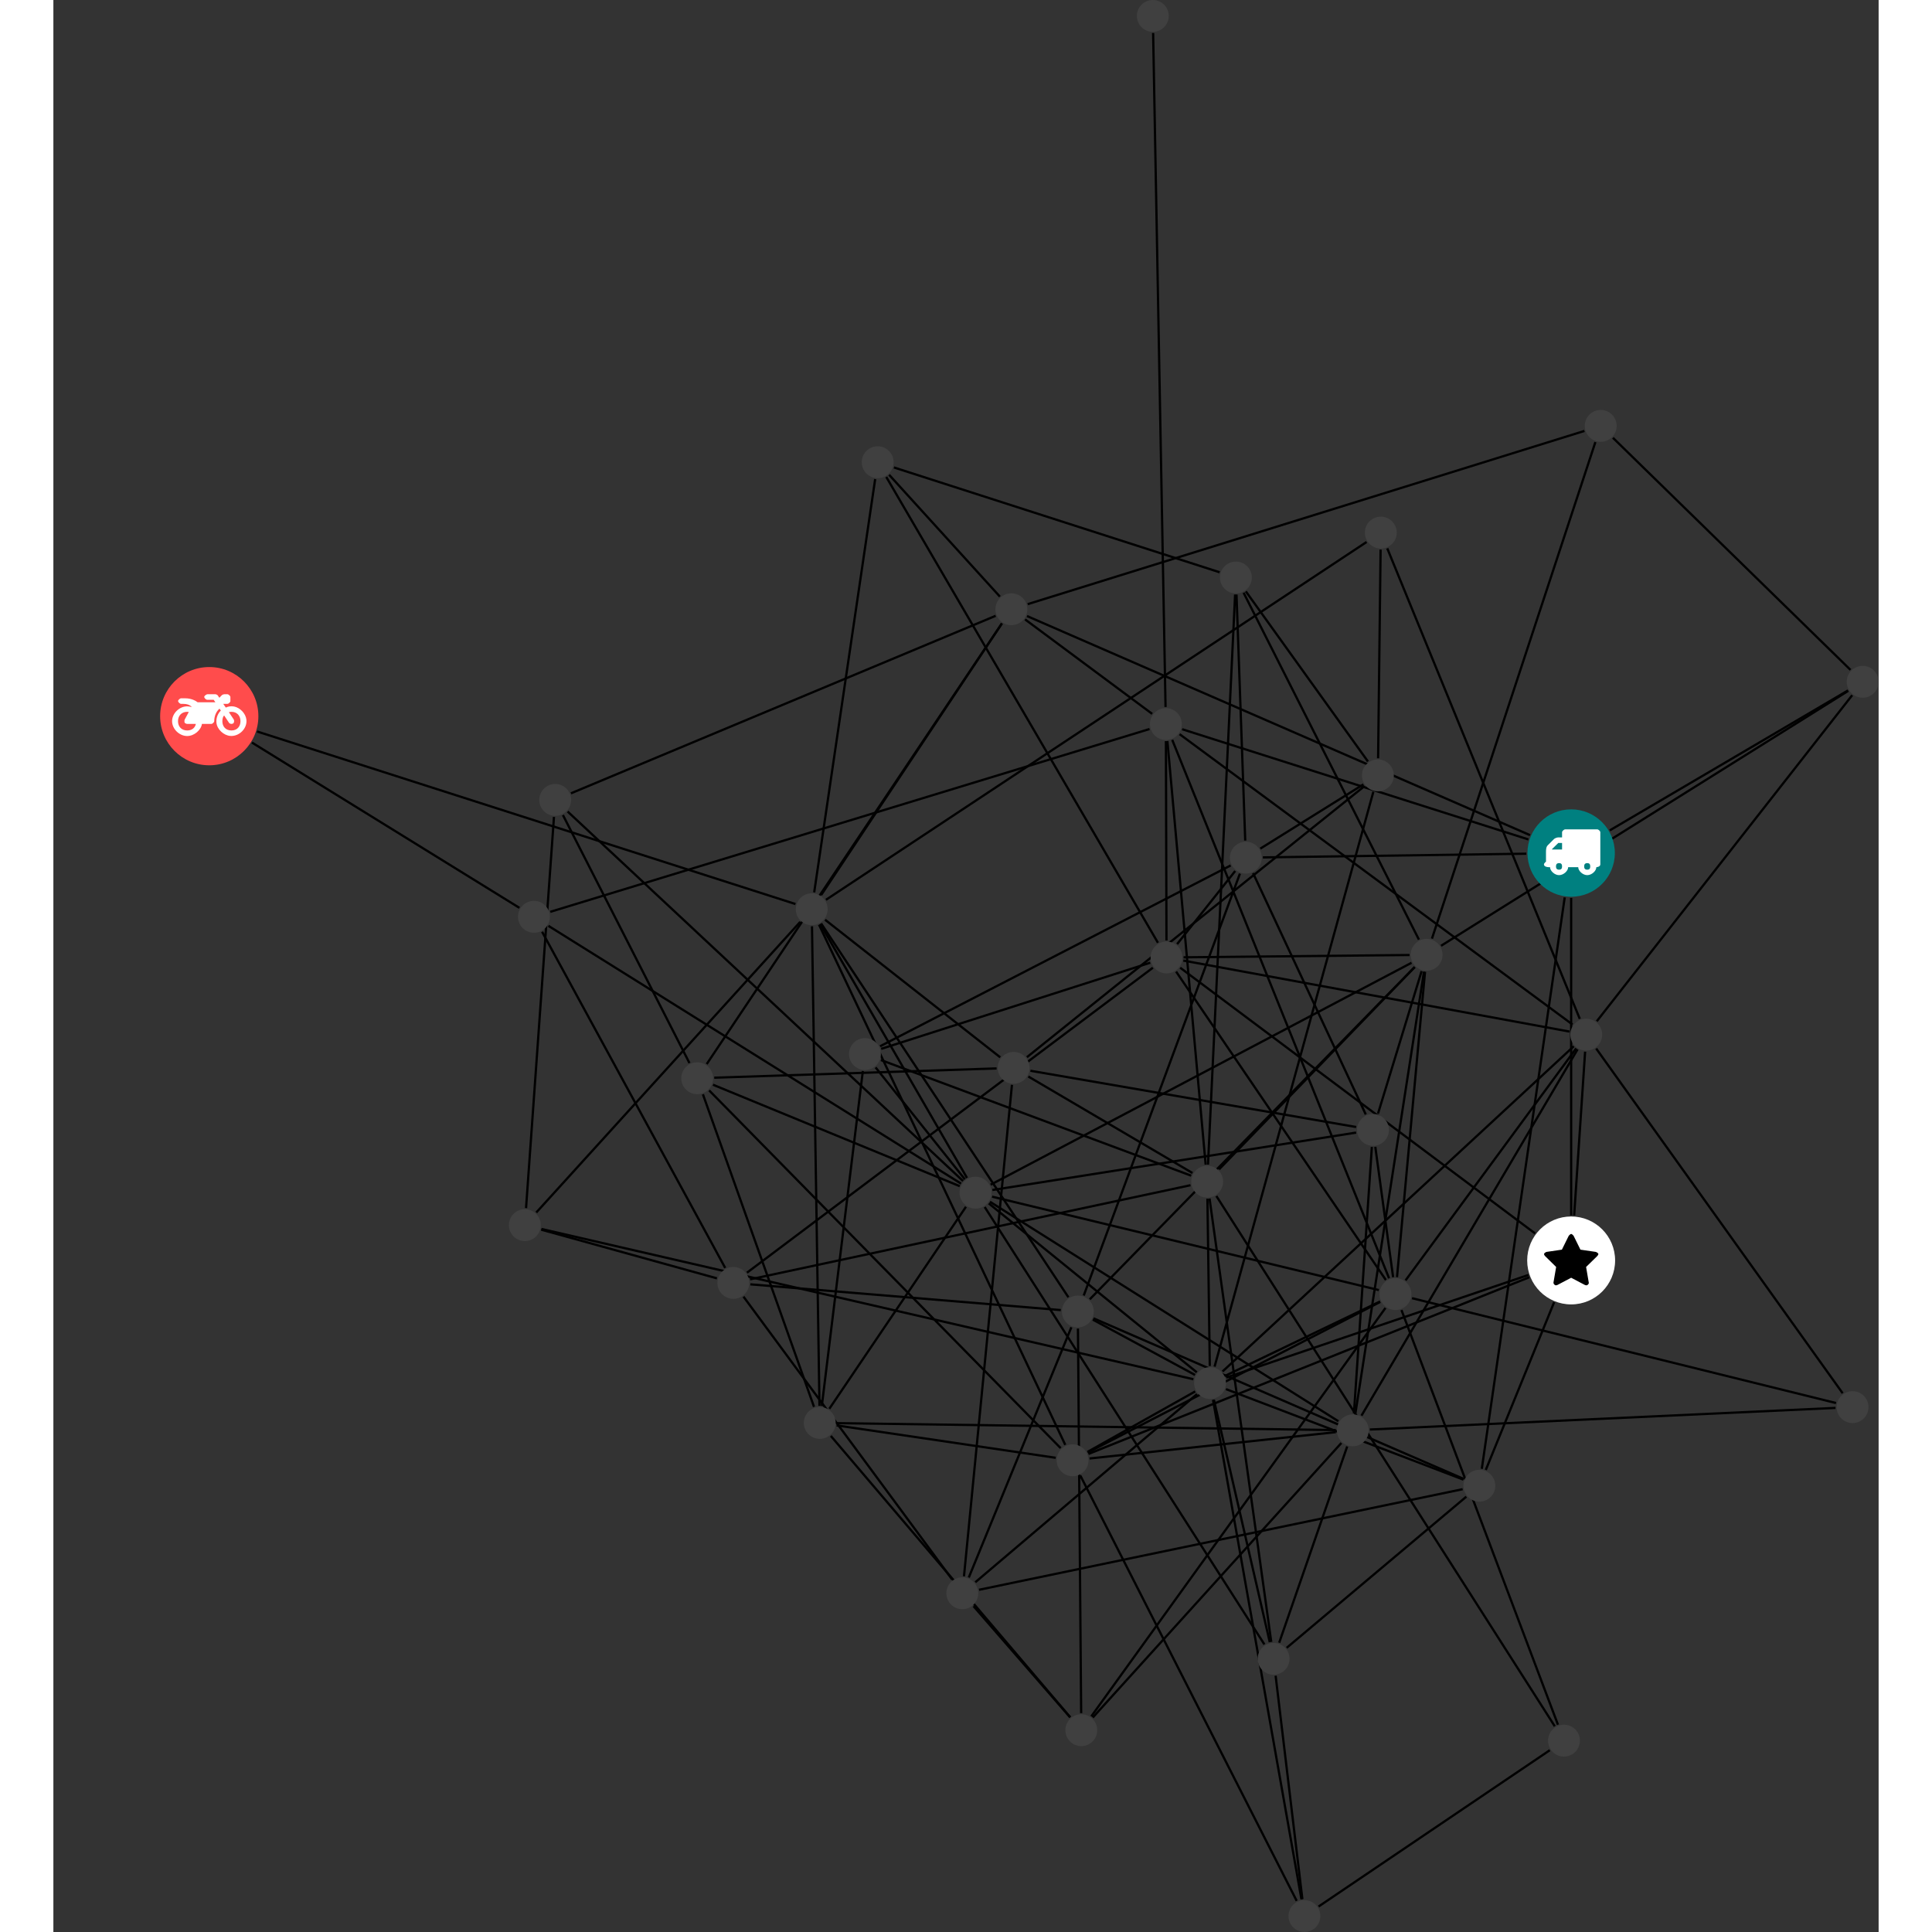 <?xml version="1.0" encoding="UTF-8"?>
<svg xmlns="http://www.w3.org/2000/svg" xmlns:xlink="http://www.w3.org/1999/xlink" width="341.701pt" height="341.701pt" viewBox="-18.882 0.000 322.820 341.701" version="1.1">
<rect x="-18.882" y="0.000" width="322.820" height="341.701" fill="#333333" stroke="none"/>
<defs>
<g>
<symbol overflow="visible" id="glyph0-0">
<path style="stroke:none;" d="M 1.422 -0.75 L 1.422 -7.922 L 3.562 -7.922 L 3.562 -0.891 L 1.422 -0.891 Z M 0.625 0 L 4.531 0 L 4.531 -8.812 L 0.438 -8.812 L 0.438 0 Z M 0.625 0 "/>
</symbol>
<symbol overflow="visible" id="glyph0-1">
<path style="stroke:none;" d="M 3.375 -0.844 C 3.375 -0.453 3.234 -0.266 2.844 -0.266 C 2.469 -0.266 2.297 -0.453 2.297 -0.844 C 2.297 -1.219 2.469 -1.422 2.844 -1.422 C 3.234 -1.422 3.375 -1.219 3.375 -0.844 Z M 1.594 -3.688 L 1.594 -3.859 C 1.594 -3.875 1.578 -3.875 1.594 -3.891 L 2.688 -4.969 C 2.703 -5 2.656 -4.984 2.688 -4.984 L 3.375 -4.984 L 3.375 -3.828 L 1.594 -3.828 Z M 8.359 -0.844 C 8.359 -0.453 8.219 -0.266 7.828 -0.266 C 7.453 -0.266 7.281 -0.453 7.281 -0.844 C 7.281 -1.219 7.453 -1.422 7.828 -1.422 C 8.219 -1.422 8.359 -1.219 8.359 -0.844 Z M 10.141 -6.891 C 10.141 -7.094 9.812 -7.391 9.609 -7.391 L 3.922 -7.391 C 3.719 -7.391 3.375 -7.094 3.375 -6.891 L 3.375 -5.969 L 2.672 -5.969 C 2.469 -5.969 2.078 -5.812 1.938 -5.672 L 0.844 -4.578 C 0.531 -4.266 0.531 -3.734 0.531 -3.328 L 0.531 -1.688 C 0.516 -1.688 0.172 -1.391 0.172 -1.203 C 0.172 -0.781 0.781 -0.703 1.062 -0.703 L 1.25 -0.703 C 1.25 -0.047 2.062 0.703 2.844 0.703 C 3.641 0.703 4.453 -0.047 4.453 -0.703 L 6.234 -0.703 C 6.234 -0.047 7.047 0.703 7.828 0.703 C 8.625 0.703 9.438 -0.047 9.438 -0.703 C 9.547 -0.703 10.141 -0.781 10.141 -1.203 Z M 10.141 -6.891 "/>
</symbol>
<symbol overflow="visible" id="glyph0-2">
<path style="stroke:none;" d="M 12.969 -2.906 C 12.844 -3.984 11.859 -5.016 10.781 -5.219 C 10.234 -5.328 9.703 -5.219 9.328 -5.031 L 8.875 -5.688 L 9.609 -5.688 C 9.812 -5.688 10.141 -5.984 10.141 -6.188 L 10.141 -6.891 C 10.141 -7.094 9.812 -7.391 9.609 -7.391 L 9.047 -7.391 C 8.969 -7.391 8.734 -7.312 8.656 -7.25 L 8.188 -6.766 L 7.891 -7.203 C 7.828 -7.281 7.594 -7.391 7.484 -7.391 L 6.078 -7.391 C 5.906 -7.391 5.547 -7.125 5.516 -6.953 C 5.484 -6.734 5.828 -6.406 6.047 -6.406 L 7.188 -6.406 L 7.484 -5.969 L 4.344 -5.969 C 4.141 -6.125 3.375 -6.672 2.141 -6.672 L 1.422 -6.672 C 1.219 -6.672 0.891 -6.375 0.891 -6.188 C 0.891 -5.984 1.219 -5.688 1.422 -5.688 L 1.781 -5.688 C 2.484 -5.688 2.906 -5.516 3.281 -5.188 L 3.25 -5.141 C 3.078 -5.188 2.797 -5.25 2.5 -5.25 C 1.109 -5.25 -0.172 -4 -0.172 -2.625 C -0.172 -1.25 1.109 0 2.5 0 C 3.75 0 4.953 -1.062 5.109 -2.141 L 6.766 -2.141 C 6.969 -2.141 7.281 -2.438 7.281 -2.625 C 7.281 -3.609 7.688 -4.391 8.219 -4.844 L 8.453 -4.5 C 7.969 -4.062 7.578 -3.203 7.672 -2.359 C 7.781 -1.172 8.969 -0.094 10.141 -0.016 C 11.703 0.094 13.156 -1.344 12.969 -2.906 Z M 2.5 -0.984 C 1.516 -0.984 0.875 -1.641 0.875 -2.625 C 0.875 -3.594 1.516 -4.281 2.5 -4.281 C 2.672 -4.281 2.844 -4.234 2.781 -4.25 L 2.047 -2.891 C 2 -2.781 2 -2.469 2.047 -2.359 C 2.125 -2.25 2.375 -2.141 2.5 -2.141 L 4.031 -2.141 C 3.891 -1.453 3.344 -0.984 2.5 -0.984 Z M 10.328 -0.984 C 9.344 -0.984 8.719 -1.641 8.719 -2.625 C 8.719 -3.109 8.859 -3.469 9.031 -3.641 L 9.906 -2.328 C 9.969 -2.219 10.203 -2.141 10.328 -2.141 C 10.391 -2.141 10.594 -2.188 10.641 -2.234 C 10.812 -2.344 10.844 -2.75 10.734 -2.922 L 9.875 -4.219 C 9.859 -4.219 10.094 -4.281 10.328 -4.281 C 11.297 -4.281 11.922 -3.594 11.922 -2.625 C 11.922 -1.641 11.297 -0.984 10.328 -0.984 Z M 10.328 -0.984 "/>
</symbol>
<symbol overflow="visible" id="glyph0-3">
<path style="stroke:none;" d="M 9.438 -5.078 C 9.438 -5.25 9.078 -5.453 8.938 -5.469 L 6.266 -5.859 L 5.078 -8.266 C 5.031 -8.375 4.75 -8.641 4.625 -8.641 C 4.5 -8.641 4.234 -8.375 4.172 -8.266 L 2.984 -5.859 L 0.312 -5.469 C 0.172 -5.453 -0.172 -5.25 -0.172 -5.078 C -0.172 -4.969 -0.062 -4.781 0.016 -4.719 L 1.969 -2.797 L 1.5 -0.062 C 1.5 -0.016 1.5 0.016 1.5 0.047 C 1.5 0.203 1.75 0.453 1.906 0.453 C 1.984 0.453 2.188 0.406 2.25 0.359 L 4.625 -0.891 L 7 0.359 C 7.062 0.406 7.266 0.453 7.344 0.453 C 7.5 0.453 7.75 0.203 7.75 0.047 C 7.75 0.016 7.75 -0.016 7.734 -0.062 L 7.266 -2.797 L 9.234 -4.719 C 9.297 -4.781 9.438 -4.969 9.438 -5.078 Z M 9.438 -5.078 "/>
</symbol>
</g>
<clipPath id="clip1">
  <path d="M 250 116 L 303.938 116 L 303.938 153 L 250 153 Z M 250 116 "/>
</clipPath>
<clipPath id="clip2">
  <path d="M 248 179 L 303.938 179 L 303.938 253 L 248 253 Z M 248 179 "/>
</clipPath>
<clipPath id="clip3">
  <path d="M 248 117 L 303.938 117 L 303.938 187 L 248 187 Z M 248 117 "/>
</clipPath>
<clipPath id="clip4">
  <path d="M 191 290 L 208 290 L 208 341.699 L 191 341.699 Z M 191 290 "/>
</clipPath>
<clipPath id="clip5">
  <path d="M 157 255 L 207 255 L 207 341.699 L 157 341.699 Z M 157 255 "/>
</clipPath>
<clipPath id="clip6">
  <path d="M 199 303 L 252 303 L 252 341.699 L 199 341.699 Z M 199 303 "/>
</clipPath>
<clipPath id="clip7">
  <path d="M 180 241 L 208 241 L 208 341.699 L 180 341.699 Z M 180 241 "/>
</clipPath>
<clipPath id="clip8">
  <path d="M 220 116 L 303.938 116 L 303.938 173 L 220 173 Z M 220 116 "/>
</clipPath>
<clipPath id="clip9">
  <path d="M 251 71 L 303.938 71 L 303.938 125 L 251 125 Z M 251 71 "/>
</clipPath>
<clipPath id="clip10">
  <path d="M 199 336 L 206 336 L 206 341.699 L 199 341.699 Z M 199 336 "/>
</clipPath>
<clipPath id="clip11">
  <path d="M 298 117 L 303.938 117 L 303.938 124 L 298 124 Z M 298 117 "/>
</clipPath>
</defs>
<g id="surface1">
<path style="fill:none;stroke-width:0.399;stroke-linecap:butt;stroke-linejoin:miter;stroke:rgb(0%,0%,0%);stroke-opacity:1;stroke-miterlimit:10;" d="M 0.002 -7.93 L 0.002 -64.078 " transform="matrix(1,0,0,-1,249.557,150.875)"/>
<path style="fill:none;stroke-width:0.399;stroke-linecap:butt;stroke-linejoin:miter;stroke:rgb(0%,0%,0%);stroke-opacity:1;stroke-miterlimit:10;" d="M -1.139 -7.848 L -15.803 -108.906 " transform="matrix(1,0,0,-1,249.557,150.875)"/>
<path style="fill:none;stroke-width:0.399;stroke-linecap:butt;stroke-linejoin:miter;stroke:rgb(0%,0%,0%);stroke-opacity:1;stroke-miterlimit:10;" d="M -7.557 2.406 L -68.803 21.902 " transform="matrix(1,0,0,-1,249.557,150.875)"/>
<g clip-path="url(#clip1)" clip-rule="nonzero">
<path style="fill:none;stroke-width:0.399;stroke-linecap:butt;stroke-linejoin:miter;stroke:rgb(0%,0%,0%);stroke-opacity:1;stroke-miterlimit:10;" d="M 6.838 4.016 L 48.963 28.762 " transform="matrix(1,0,0,-1,249.557,150.875)"/>
</g>
<path style="fill:none;stroke-width:0.399;stroke-linecap:butt;stroke-linejoin:miter;stroke:rgb(0%,0%,0%);stroke-opacity:1;stroke-miterlimit:10;" d="M -7.928 -0.113 L -54.522 -0.766 " transform="matrix(1,0,0,-1,249.557,150.875)"/>
<path style="fill:none;stroke-width:0.399;stroke-linecap:butt;stroke-linejoin:miter;stroke:rgb(0%,0%,0%);stroke-opacity:1;stroke-miterlimit:10;" d="M -7.272 3.168 L -96.237 41.918 " transform="matrix(1,0,0,-1,249.557,150.875)"/>
<path style="fill:none;stroke-width:0.399;stroke-linecap:butt;stroke-linejoin:miter;stroke:rgb(0%,0%,0%);stroke-opacity:1;stroke-miterlimit:10;" d="M -34.143 16.762 L -33.702 53.664 " transform="matrix(1,0,0,-1,249.557,150.875)"/>
<path style="fill:none;stroke-width:0.399;stroke-linecap:butt;stroke-linejoin:miter;stroke:rgb(0%,0%,0%);stroke-opacity:1;stroke-miterlimit:10;" d="M -34.983 10.836 L -63.065 -90.832 " transform="matrix(1,0,0,-1,249.557,150.875)"/>
<path style="fill:none;stroke-width:0.399;stroke-linecap:butt;stroke-linejoin:miter;stroke:rgb(0%,0%,0%);stroke-opacity:1;stroke-miterlimit:10;" d="M -36.534 11.855 L -96.256 -36.102 " transform="matrix(1,0,0,-1,249.557,150.875)"/>
<path style="fill:none;stroke-width:0.399;stroke-linecap:butt;stroke-linejoin:miter;stroke:rgb(0%,0%,0%);stroke-opacity:1;stroke-miterlimit:10;" d="M -35.94 16.195 L -57.534 46.281 " transform="matrix(1,0,0,-1,249.557,150.875)"/>
<path style="fill:none;stroke-width:0.399;stroke-linecap:butt;stroke-linejoin:miter;stroke:rgb(0%,0%,0%);stroke-opacity:1;stroke-miterlimit:10;" d="M -36.741 12.148 L -54.975 0.785 " transform="matrix(1,0,0,-1,249.557,150.875)"/>
<path style="fill:none;stroke-width:0.399;stroke-linecap:butt;stroke-linejoin:miter;stroke:rgb(0%,0%,0%);stroke-opacity:1;stroke-miterlimit:10;" d="M -133.909 -97.941 L -153.557 -42.672 " transform="matrix(1,0,0,-1,249.557,150.875)"/>
<path style="fill:none;stroke-width:0.399;stroke-linecap:butt;stroke-linejoin:miter;stroke:rgb(0%,0%,0%);stroke-opacity:1;stroke-miterlimit:10;" d="M -129.881 -100.828 L -41.635 -102.055 " transform="matrix(1,0,0,-1,249.557,150.875)"/>
<path style="fill:none;stroke-width:0.399;stroke-linecap:butt;stroke-linejoin:miter;stroke:rgb(0%,0%,0%);stroke-opacity:1;stroke-miterlimit:10;" d="M -129.912 -101.227 L -91.162 -106.957 " transform="matrix(1,0,0,-1,249.557,150.875)"/>
<path style="fill:none;stroke-width:0.399;stroke-linecap:butt;stroke-linejoin:miter;stroke:rgb(0%,0%,0%);stroke-opacity:1;stroke-miterlimit:10;" d="M -132.944 -97.77 L -134.268 -12.953 " transform="matrix(1,0,0,-1,249.557,150.875)"/>
<path style="fill:none;stroke-width:0.399;stroke-linecap:butt;stroke-linejoin:miter;stroke:rgb(0%,0%,0%);stroke-opacity:1;stroke-miterlimit:10;" d="M -130.94 -103.086 L -88.592 -152.84 " transform="matrix(1,0,0,-1,249.557,150.875)"/>
<path style="fill:none;stroke-width:0.399;stroke-linecap:butt;stroke-linejoin:miter;stroke:rgb(0%,0%,0%);stroke-opacity:1;stroke-miterlimit:10;" d="M -131.205 -98.289 L -107.037 -62.562 " transform="matrix(1,0,0,-1,249.557,150.875)"/>
<path style="fill:none;stroke-width:0.399;stroke-linecap:butt;stroke-linejoin:miter;stroke:rgb(0%,0%,0%);stroke-opacity:1;stroke-miterlimit:10;" d="M -132.53 -97.793 L -125.272 -38.547 " transform="matrix(1,0,0,-1,249.557,150.875)"/>
<path style="fill:none;stroke-width:0.399;stroke-linecap:butt;stroke-linejoin:miter;stroke:rgb(0%,0%,0%);stroke-opacity:1;stroke-miterlimit:10;" d="M -232.409 21.5 L -137.19 -9.016 " transform="matrix(1,0,0,-1,249.557,150.875)"/>
<path style="fill:none;stroke-width:0.399;stroke-linecap:butt;stroke-linejoin:miter;stroke:rgb(0%,0%,0%);stroke-opacity:1;stroke-miterlimit:10;" d="M -233.315 19.539 L -186.014 -9.691 " transform="matrix(1,0,0,-1,249.557,150.875)"/>
<path style="fill:none;stroke-width:0.399;stroke-linecap:butt;stroke-linejoin:miter;stroke:rgb(0%,0%,0%);stroke-opacity:1;stroke-miterlimit:10;" d="M -29.287 -75.574 L 0.884 -34.551 " transform="matrix(1,0,0,-1,249.557,150.875)"/>
<path style="fill:none;stroke-width:0.399;stroke-linecap:butt;stroke-linejoin:miter;stroke:rgb(0%,0%,0%);stroke-opacity:1;stroke-miterlimit:10;" d="M -28.147 -78.727 L 46.841 -97.27 " transform="matrix(1,0,0,-1,249.557,150.875)"/>
<path style="fill:none;stroke-width:0.399;stroke-linecap:butt;stroke-linejoin:miter;stroke:rgb(0%,0%,0%);stroke-opacity:1;stroke-miterlimit:10;" d="M -32.772 -75.508 L -69.87 -20.965 " transform="matrix(1,0,0,-1,249.557,150.875)"/>
<path style="fill:none;stroke-width:0.399;stroke-linecap:butt;stroke-linejoin:miter;stroke:rgb(0%,0%,0%);stroke-opacity:1;stroke-miterlimit:10;" d="M -32.205 -75.203 L -70.553 20.02 " transform="matrix(1,0,0,-1,249.557,150.875)"/>
<path style="fill:none;stroke-width:0.399;stroke-linecap:butt;stroke-linejoin:miter;stroke:rgb(0%,0%,0%);stroke-opacity:1;stroke-miterlimit:10;" d="M -33.76 -79.383 L -85.495 -106.02 " transform="matrix(1,0,0,-1,249.557,150.875)"/>
<path style="fill:none;stroke-width:0.399;stroke-linecap:butt;stroke-linejoin:miter;stroke:rgb(0%,0%,0%);stroke-opacity:1;stroke-miterlimit:10;" d="M -30.01 -80.828 L -2.334 -154.16 " transform="matrix(1,0,0,-1,249.557,150.875)"/>
<path style="fill:none;stroke-width:0.399;stroke-linecap:butt;stroke-linejoin:miter;stroke:rgb(0%,0%,0%);stroke-opacity:1;stroke-miterlimit:10;" d="M -33.799 -79.309 L -61.147 -92.434 " transform="matrix(1,0,0,-1,249.557,150.875)"/>
<path style="fill:none;stroke-width:0.399;stroke-linecap:butt;stroke-linejoin:miter;stroke:rgb(0%,0%,0%);stroke-opacity:1;stroke-miterlimit:10;" d="M -30.799 -75 L -25.842 -21.004 " transform="matrix(1,0,0,-1,249.557,150.875)"/>
<path style="fill:none;stroke-width:0.399;stroke-linecap:butt;stroke-linejoin:miter;stroke:rgb(0%,0%,0%);stroke-opacity:1;stroke-miterlimit:10;" d="M -32.838 -80.453 L -84.873 -152.688 " transform="matrix(1,0,0,-1,249.557,150.875)"/>
<path style="fill:none;stroke-width:0.399;stroke-linecap:butt;stroke-linejoin:miter;stroke:rgb(0%,0%,0%);stroke-opacity:1;stroke-miterlimit:10;" d="M -34.01 -77.293 L -102.412 -60.773 " transform="matrix(1,0,0,-1,249.557,150.875)"/>
<path style="fill:none;stroke-width:0.399;stroke-linecap:butt;stroke-linejoin:miter;stroke:rgb(0%,0%,0%);stroke-opacity:1;stroke-miterlimit:10;" d="M -31.487 -75.012 L -34.639 -51.957 " transform="matrix(1,0,0,-1,249.557,150.875)"/>
<path style="fill:none;stroke-width:0.399;stroke-linecap:butt;stroke-linejoin:miter;stroke:rgb(0%,0%,0%);stroke-opacity:1;stroke-miterlimit:10;" d="M -121.131 66.52 L -73.084 -15.863 " transform="matrix(1,0,0,-1,249.557,150.875)"/>
<path style="fill:none;stroke-width:0.399;stroke-linecap:butt;stroke-linejoin:miter;stroke:rgb(0%,0%,0%);stroke-opacity:1;stroke-miterlimit:10;" d="M -123.092 66.141 L -133.877 -6.949 " transform="matrix(1,0,0,-1,249.557,150.875)"/>
<path style="fill:none;stroke-width:0.399;stroke-linecap:butt;stroke-linejoin:miter;stroke:rgb(0%,0%,0%);stroke-opacity:1;stroke-miterlimit:10;" d="M -119.78 68.199 L -62.166 49.66 " transform="matrix(1,0,0,-1,249.557,150.875)"/>
<path style="fill:none;stroke-width:0.399;stroke-linecap:butt;stroke-linejoin:miter;stroke:rgb(0%,0%,0%);stroke-opacity:1;stroke-miterlimit:10;" d="M -120.623 66.895 L -101.034 45.355 " transform="matrix(1,0,0,-1,249.557,150.875)"/>
<path style="fill:none;stroke-width:0.399;stroke-linecap:butt;stroke-linejoin:miter;stroke:rgb(0%,0%,0%);stroke-opacity:1;stroke-miterlimit:10;" d="M -32.522 53.887 L 1.529 -29.328 " transform="matrix(1,0,0,-1,249.557,150.875)"/>
<path style="fill:none;stroke-width:0.399;stroke-linecap:butt;stroke-linejoin:miter;stroke:rgb(0%,0%,0%);stroke-opacity:1;stroke-miterlimit:10;" d="M -36.182 55.016 L -131.799 -8.27 " transform="matrix(1,0,0,-1,249.557,150.875)"/>
<path style="fill:none;stroke-width:0.399;stroke-linecap:butt;stroke-linejoin:miter;stroke:rgb(0%,0%,0%);stroke-opacity:1;stroke-miterlimit:10;" d="M 0.533 -64.098 L 2.47 -35.129 " transform="matrix(1,0,0,-1,249.557,150.875)"/>
<path style="fill:none;stroke-width:0.399;stroke-linecap:butt;stroke-linejoin:miter;stroke:rgb(0%,0%,0%);stroke-opacity:1;stroke-miterlimit:10;" d="M -3.01 -79.441 L -15.096 -109.098 " transform="matrix(1,0,0,-1,249.557,150.875)"/>
<path style="fill:none;stroke-width:0.399;stroke-linecap:butt;stroke-linejoin:miter;stroke:rgb(0%,0%,0%);stroke-opacity:1;stroke-miterlimit:10;" d="M -6.385 -67.273 L -69.151 -20.277 " transform="matrix(1,0,0,-1,249.557,150.875)"/>
<path style="fill:none;stroke-width:0.399;stroke-linecap:butt;stroke-linejoin:miter;stroke:rgb(0%,0%,0%);stroke-opacity:1;stroke-miterlimit:10;" d="M -7.405 -75.023 L -85.377 -106.277 " transform="matrix(1,0,0,-1,249.557,150.875)"/>
<path style="fill:none;stroke-width:0.399;stroke-linecap:butt;stroke-linejoin:miter;stroke:rgb(0%,0%,0%);stroke-opacity:1;stroke-miterlimit:10;" d="M -7.553 -74.617 L -61.01 -92.77 " transform="matrix(1,0,0,-1,249.557,150.875)"/>
<g clip-path="url(#clip2)" clip-rule="nonzero">
<path style="fill:none;stroke-width:0.399;stroke-linecap:butt;stroke-linejoin:miter;stroke:rgb(0%,0%,0%);stroke-opacity:1;stroke-miterlimit:10;" d="M 4.427 -34.574 L 48.017 -95.539 " transform="matrix(1,0,0,-1,249.557,150.875)"/>
</g>
<path style="fill:none;stroke-width:0.399;stroke-linecap:butt;stroke-linejoin:miter;stroke:rgb(0%,0%,0%);stroke-opacity:1;stroke-miterlimit:10;" d="M -0.295 -31.574 L -68.596 -19.016 " transform="matrix(1,0,0,-1,249.557,150.875)"/>
<path style="fill:none;stroke-width:0.399;stroke-linecap:butt;stroke-linejoin:miter;stroke:rgb(0%,0%,0%);stroke-opacity:1;stroke-miterlimit:10;" d="M 0.244 -30.328 L -69.252 21.027 " transform="matrix(1,0,0,-1,249.557,150.875)"/>
<path style="fill:none;stroke-width:0.399;stroke-linecap:butt;stroke-linejoin:miter;stroke:rgb(0%,0%,0%);stroke-opacity:1;stroke-miterlimit:10;" d="M 1.138 -34.719 L -37.084 -99.5 " transform="matrix(1,0,0,-1,249.557,150.875)"/>
<path style="fill:none;stroke-width:0.399;stroke-linecap:butt;stroke-linejoin:miter;stroke:rgb(0%,0%,0%);stroke-opacity:1;stroke-miterlimit:10;" d="M 0.459 -34.172 L -61.655 -91.688 " transform="matrix(1,0,0,-1,249.557,150.875)"/>
<g clip-path="url(#clip3)" clip-rule="nonzero">
<path style="fill:none;stroke-width:0.399;stroke-linecap:butt;stroke-linejoin:miter;stroke:rgb(0%,0%,0%);stroke-opacity:1;stroke-miterlimit:10;" d="M 4.533 -29.746 L 49.705 27.914 " transform="matrix(1,0,0,-1,249.557,150.875)"/>
</g>
<path style="fill:none;stroke-width:0.399;stroke-linecap:butt;stroke-linejoin:miter;stroke:rgb(0%,0%,0%);stroke-opacity:1;stroke-miterlimit:10;" d="M -50.315 -140.566 L -18.545 -113.836 " transform="matrix(1,0,0,-1,249.557,150.875)"/>
<g clip-path="url(#clip4)" clip-rule="nonzero">
<path style="fill:none;stroke-width:0.399;stroke-linecap:butt;stroke-linejoin:miter;stroke:rgb(0%,0%,0%);stroke-opacity:1;stroke-miterlimit:10;" d="M -52.268 -145.504 L -47.534 -185.016 " transform="matrix(1,0,0,-1,249.557,150.875)"/>
</g>
<path style="fill:none;stroke-width:0.399;stroke-linecap:butt;stroke-linejoin:miter;stroke:rgb(0%,0%,0%);stroke-opacity:1;stroke-miterlimit:10;" d="M -51.635 -139.656 L -39.608 -104.949 " transform="matrix(1,0,0,-1,249.557,150.875)"/>
<path style="fill:none;stroke-width:0.399;stroke-linecap:butt;stroke-linejoin:miter;stroke:rgb(0%,0%,0%);stroke-opacity:1;stroke-miterlimit:10;" d="M -53.303 -139.566 L -63.19 -96.68 " transform="matrix(1,0,0,-1,249.557,150.875)"/>
<path style="fill:none;stroke-width:0.399;stroke-linecap:butt;stroke-linejoin:miter;stroke:rgb(0%,0%,0%);stroke-opacity:1;stroke-miterlimit:10;" d="M -53.041 -139.52 L -63.955 -61.105 " transform="matrix(1,0,0,-1,249.557,150.875)"/>
<path style="fill:none;stroke-width:0.399;stroke-linecap:butt;stroke-linejoin:miter;stroke:rgb(0%,0%,0%);stroke-opacity:1;stroke-miterlimit:10;" d="M -54.252 -139.965 L -103.721 -62.605 " transform="matrix(1,0,0,-1,249.557,150.875)"/>
<path style="fill:none;stroke-width:0.399;stroke-linecap:butt;stroke-linejoin:miter;stroke:rgb(0%,0%,0%);stroke-opacity:1;stroke-miterlimit:10;" d="M -152.455 -41.98 L -90.291 -105.246 " transform="matrix(1,0,0,-1,249.557,150.875)"/>
<path style="fill:none;stroke-width:0.399;stroke-linecap:butt;stroke-linejoin:miter;stroke:rgb(0%,0%,0%);stroke-opacity:1;stroke-miterlimit:10;" d="M -151.553 -39.73 L -101.623 -38.09 " transform="matrix(1,0,0,-1,249.557,150.875)"/>
<path style="fill:none;stroke-width:0.399;stroke-linecap:butt;stroke-linejoin:miter;stroke:rgb(0%,0%,0%);stroke-opacity:1;stroke-miterlimit:10;" d="M -151.776 -40.977 L -108.135 -58.918 " transform="matrix(1,0,0,-1,249.557,150.875)"/>
<path style="fill:none;stroke-width:0.399;stroke-linecap:butt;stroke-linejoin:miter;stroke:rgb(0%,0%,0%);stroke-opacity:1;stroke-miterlimit:10;" d="M -152.889 -37.32 L -100.682 40.617 " transform="matrix(1,0,0,-1,249.557,150.875)"/>
<path style="fill:none;stroke-width:0.399;stroke-linecap:butt;stroke-linejoin:miter;stroke:rgb(0%,0%,0%);stroke-opacity:1;stroke-miterlimit:10;" d="M -155.94 -37.141 L -178.315 6.715 " transform="matrix(1,0,0,-1,249.557,150.875)"/>
<path style="fill:none;stroke-width:0.399;stroke-linecap:butt;stroke-linejoin:miter;stroke:rgb(0%,0%,0%);stroke-opacity:1;stroke-miterlimit:10;" d="M 46.755 -98.133 L -35.604 -101.957 " transform="matrix(1,0,0,-1,249.557,150.875)"/>
<path style="fill:none;stroke-width:0.399;stroke-linecap:butt;stroke-linejoin:miter;stroke:rgb(0%,0%,0%);stroke-opacity:1;stroke-miterlimit:10;" d="M -183.03 -63.57 L -136.346 -12.168 " transform="matrix(1,0,0,-1,249.557,150.875)"/>
<path style="fill:none;stroke-width:0.399;stroke-linecap:butt;stroke-linejoin:miter;stroke:rgb(0%,0%,0%);stroke-opacity:1;stroke-miterlimit:10;" d="M -182.116 -66.484 L -66.811 -93.062 " transform="matrix(1,0,0,-1,249.557,150.875)"/>
<path style="fill:none;stroke-width:0.399;stroke-linecap:butt;stroke-linejoin:miter;stroke:rgb(0%,0%,0%);stroke-opacity:1;stroke-miterlimit:10;" d="M -182.151 -66.609 L -151.084 -75.219 " transform="matrix(1,0,0,-1,249.557,150.875)"/>
<path style="fill:none;stroke-width:0.399;stroke-linecap:butt;stroke-linejoin:miter;stroke:rgb(0%,0%,0%);stroke-opacity:1;stroke-miterlimit:10;" d="M -184.842 -62.797 L -179.901 6.391 " transform="matrix(1,0,0,-1,249.557,150.875)"/>
<path style="fill:none;stroke-width:0.399;stroke-linecap:butt;stroke-linejoin:miter;stroke:rgb(0%,0%,0%);stroke-opacity:1;stroke-miterlimit:10;" d="M -19.057 -110.82 L -61.049 -94.812 " transform="matrix(1,0,0,-1,249.557,150.875)"/>
<path style="fill:none;stroke-width:0.399;stroke-linecap:butt;stroke-linejoin:miter;stroke:rgb(0%,0%,0%);stroke-opacity:1;stroke-miterlimit:10;" d="M -19.19 -112.508 L -104.725 -130.301 " transform="matrix(1,0,0,-1,249.557,150.875)"/>
<path style="fill:none;stroke-width:0.399;stroke-linecap:butt;stroke-linejoin:miter;stroke:rgb(0%,0%,0%);stroke-opacity:1;stroke-miterlimit:10;" d="M -19.006 -110.691 L -84.483 -82.285 " transform="matrix(1,0,0,-1,249.557,150.875)"/>
<path style="fill:none;stroke-width:0.399;stroke-linecap:butt;stroke-linejoin:miter;stroke:rgb(0%,0%,0%);stroke-opacity:1;stroke-miterlimit:10;" d="M -71.573 -15.453 L -71.67 19.801 " transform="matrix(1,0,0,-1,249.557,150.875)"/>
<path style="fill:none;stroke-width:0.399;stroke-linecap:butt;stroke-linejoin:miter;stroke:rgb(0%,0%,0%);stroke-opacity:1;stroke-miterlimit:10;" d="M -68.549 -18.438 L -28.58 -18.031 " transform="matrix(1,0,0,-1,249.557,150.875)"/>
<path style="fill:none;stroke-width:0.399;stroke-linecap:butt;stroke-linejoin:miter;stroke:rgb(0%,0%,0%);stroke-opacity:1;stroke-miterlimit:10;" d="M -69.69 -16.105 L -59.416 -3.172 " transform="matrix(1,0,0,-1,249.557,150.875)"/>
<path style="fill:none;stroke-width:0.399;stroke-linecap:butt;stroke-linejoin:miter;stroke:rgb(0%,0%,0%);stroke-opacity:1;stroke-miterlimit:10;" d="M -73.979 -20.281 L -145.764 -74.215 " transform="matrix(1,0,0,-1,249.557,150.875)"/>
<path style="fill:none;stroke-width:0.399;stroke-linecap:butt;stroke-linejoin:miter;stroke:rgb(0%,0%,0%);stroke-opacity:1;stroke-miterlimit:10;" d="M -74.44 -19.391 L -122.03 -34.629 " transform="matrix(1,0,0,-1,249.557,150.875)"/>
<g clip-path="url(#clip5)" clip-rule="nonzero">
<path style="fill:none;stroke-width:0.399;stroke-linecap:butt;stroke-linejoin:miter;stroke:rgb(0%,0%,0%);stroke-opacity:1;stroke-miterlimit:10;" d="M -48.541 -185.32 L -86.811 -110.09 " transform="matrix(1,0,0,-1,249.557,150.875)"/>
</g>
<g clip-path="url(#clip6)" clip-rule="nonzero">
<path style="fill:none;stroke-width:0.399;stroke-linecap:butt;stroke-linejoin:miter;stroke:rgb(0%,0%,0%);stroke-opacity:1;stroke-miterlimit:10;" d="M -44.674 -186.32 L -3.772 -158.672 " transform="matrix(1,0,0,-1,249.557,150.875)"/>
</g>
<g clip-path="url(#clip7)" clip-rule="nonzero">
<path style="fill:none;stroke-width:0.399;stroke-linecap:butt;stroke-linejoin:miter;stroke:rgb(0%,0%,0%);stroke-opacity:1;stroke-miterlimit:10;" d="M -47.702 -185.039 L -63.342 -96.711 " transform="matrix(1,0,0,-1,249.557,150.875)"/>
</g>
<path style="fill:none;stroke-width:0.399;stroke-linecap:butt;stroke-linejoin:miter;stroke:rgb(0%,0%,0%);stroke-opacity:1;stroke-miterlimit:10;" d="M -71.737 25.836 L -73.932 145.043 " transform="matrix(1,0,0,-1,249.557,150.875)"/>
<path style="fill:none;stroke-width:0.399;stroke-linecap:butt;stroke-linejoin:miter;stroke:rgb(0%,0%,0%);stroke-opacity:1;stroke-miterlimit:10;" d="M -74.569 21.938 L -180.557 -10.395 " transform="matrix(1,0,0,-1,249.557,150.875)"/>
<path style="fill:none;stroke-width:0.399;stroke-linecap:butt;stroke-linejoin:miter;stroke:rgb(0%,0%,0%);stroke-opacity:1;stroke-miterlimit:10;" d="M -71.409 19.812 L -64.643 -55.109 " transform="matrix(1,0,0,-1,249.557,150.875)"/>
<path style="fill:none;stroke-width:0.399;stroke-linecap:butt;stroke-linejoin:miter;stroke:rgb(0%,0%,0%);stroke-opacity:1;stroke-miterlimit:10;" d="M -74.104 24.621 L -96.58 41.324 " transform="matrix(1,0,0,-1,249.557,150.875)"/>
<path style="fill:none;stroke-width:0.399;stroke-linecap:butt;stroke-linejoin:miter;stroke:rgb(0%,0%,0%);stroke-opacity:1;stroke-miterlimit:10;" d="M -41.62 -102.418 L -85.178 -107.078 " transform="matrix(1,0,0,-1,249.557,150.875)"/>
<path style="fill:none;stroke-width:0.399;stroke-linecap:butt;stroke-linejoin:miter;stroke:rgb(0%,0%,0%);stroke-opacity:1;stroke-miterlimit:10;" d="M -38.159 -99.117 L -26.03 -20.98 " transform="matrix(1,0,0,-1,249.557,150.875)"/>
<path style="fill:none;stroke-width:0.399;stroke-linecap:butt;stroke-linejoin:miter;stroke:rgb(0%,0%,0%);stroke-opacity:1;stroke-miterlimit:10;" d="M -40.643 -104.336 L -84.612 -152.898 " transform="matrix(1,0,0,-1,249.557,150.875)"/>
<path style="fill:none;stroke-width:0.399;stroke-linecap:butt;stroke-linejoin:miter;stroke:rgb(0%,0%,0%);stroke-opacity:1;stroke-miterlimit:10;" d="M -41.174 -100.488 L -102.791 -61.672 " transform="matrix(1,0,0,-1,249.557,150.875)"/>
<path style="fill:none;stroke-width:0.399;stroke-linecap:butt;stroke-linejoin:miter;stroke:rgb(0%,0%,0%);stroke-opacity:1;stroke-miterlimit:10;" d="M -38.416 -99.086 L -35.248 -51.98 " transform="matrix(1,0,0,-1,249.557,150.875)"/>
<path style="fill:none;stroke-width:0.399;stroke-linecap:butt;stroke-linejoin:miter;stroke:rgb(0%,0%,0%);stroke-opacity:1;stroke-miterlimit:10;" d="M -89.471 -104.672 L -133.026 -12.664 " transform="matrix(1,0,0,-1,249.557,150.875)"/>
<path style="fill:none;stroke-width:0.399;stroke-linecap:butt;stroke-linejoin:miter;stroke:rgb(0%,0%,0%);stroke-opacity:1;stroke-miterlimit:10;" d="M -85.549 -105.922 L -66.498 -95.219 " transform="matrix(1,0,0,-1,249.557,150.875)"/>
<path style="fill:none;stroke-width:0.399;stroke-linecap:butt;stroke-linejoin:miter;stroke:rgb(0%,0%,0%);stroke-opacity:1;stroke-miterlimit:10;" d="M -2.893 -154.441 L -62.748 -60.66 " transform="matrix(1,0,0,-1,249.557,150.875)"/>
<path style="fill:none;stroke-width:0.399;stroke-linecap:butt;stroke-linejoin:miter;stroke:rgb(0%,0%,0%);stroke-opacity:1;stroke-miterlimit:10;" d="M -131.944 -11.801 L -100.979 -36.125 " transform="matrix(1,0,0,-1,249.557,150.875)"/>
<path style="fill:none;stroke-width:0.399;stroke-linecap:butt;stroke-linejoin:miter;stroke:rgb(0%,0%,0%);stroke-opacity:1;stroke-miterlimit:10;" d="M -132.651 -12.453 L -88.916 -78.566 " transform="matrix(1,0,0,-1,249.557,150.875)"/>
<path style="fill:none;stroke-width:0.399;stroke-linecap:butt;stroke-linejoin:miter;stroke:rgb(0%,0%,0%);stroke-opacity:1;stroke-miterlimit:10;" d="M -132.807 -12.547 L -106.854 -57.453 " transform="matrix(1,0,0,-1,249.557,150.875)"/>
<path style="fill:none;stroke-width:0.399;stroke-linecap:butt;stroke-linejoin:miter;stroke:rgb(0%,0%,0%);stroke-opacity:1;stroke-miterlimit:10;" d="M -132.643 -7.422 L -100.674 40.613 " transform="matrix(1,0,0,-1,249.557,150.875)"/>
<path style="fill:none;stroke-width:0.399;stroke-linecap:butt;stroke-linejoin:miter;stroke:rgb(0%,0%,0%);stroke-opacity:1;stroke-miterlimit:10;" d="M -66.17 -95.691 L -105.381 -128.965 " transform="matrix(1,0,0,-1,249.557,150.875)"/>
<path style="fill:none;stroke-width:0.399;stroke-linecap:butt;stroke-linejoin:miter;stroke:rgb(0%,0%,0%);stroke-opacity:1;stroke-miterlimit:10;" d="M -63.912 -90.723 L -64.33 -61.133 " transform="matrix(1,0,0,-1,249.557,150.875)"/>
<path style="fill:none;stroke-width:0.399;stroke-linecap:butt;stroke-linejoin:miter;stroke:rgb(0%,0%,0%);stroke-opacity:1;stroke-miterlimit:10;" d="M -66.522 -92.305 L -84.6 -82.52 " transform="matrix(1,0,0,-1,249.557,150.875)"/>
<path style="fill:none;stroke-width:0.399;stroke-linecap:butt;stroke-linejoin:miter;stroke:rgb(0%,0%,0%);stroke-opacity:1;stroke-miterlimit:10;" d="M -66.213 -91.836 L -103.002 -61.965 " transform="matrix(1,0,0,-1,249.557,150.875)"/>
<path style="fill:none;stroke-width:0.399;stroke-linecap:butt;stroke-linejoin:miter;stroke:rgb(0%,0%,0%);stroke-opacity:1;stroke-miterlimit:10;" d="M -107.385 -127.914 L -98.901 -40.992 " transform="matrix(1,0,0,-1,249.557,150.875)"/>
<path style="fill:none;stroke-width:0.399;stroke-linecap:butt;stroke-linejoin:miter;stroke:rgb(0%,0%,0%);stroke-opacity:1;stroke-miterlimit:10;" d="M -105.702 -133.195 L -88.616 -152.859 " transform="matrix(1,0,0,-1,249.557,150.875)"/>
<path style="fill:none;stroke-width:0.399;stroke-linecap:butt;stroke-linejoin:miter;stroke:rgb(0%,0%,0%);stroke-opacity:1;stroke-miterlimit:10;" d="M -106.534 -128.125 L -88.397 -83.875 " transform="matrix(1,0,0,-1,249.557,150.875)"/>
<path style="fill:none;stroke-width:0.399;stroke-linecap:butt;stroke-linejoin:miter;stroke:rgb(0%,0%,0%);stroke-opacity:1;stroke-miterlimit:10;" d="M -109.471 -128.488 L -146.385 -78.453 " transform="matrix(1,0,0,-1,249.557,150.875)"/>
<path style="fill:none;stroke-width:0.399;stroke-linecap:butt;stroke-linejoin:miter;stroke:rgb(0%,0%,0%);stroke-opacity:1;stroke-miterlimit:10;" d="M -96.006 -39.52 L -66.975 -56.586 " transform="matrix(1,0,0,-1,249.557,150.875)"/>
<path style="fill:none;stroke-width:0.399;stroke-linecap:butt;stroke-linejoin:miter;stroke:rgb(0%,0%,0%);stroke-opacity:1;stroke-miterlimit:10;" d="M -95.635 -38.504 L -38.022 -48.453 " transform="matrix(1,0,0,-1,249.557,150.875)"/>
<path style="fill:none;stroke-width:0.399;stroke-linecap:butt;stroke-linejoin:miter;stroke:rgb(0%,0%,0%);stroke-opacity:1;stroke-miterlimit:10;" d="M -59.436 45.719 L -64.229 -55.102 " transform="matrix(1,0,0,-1,249.557,150.875)"/>
<path style="fill:none;stroke-width:0.399;stroke-linecap:butt;stroke-linejoin:miter;stroke:rgb(0%,0%,0%);stroke-opacity:1;stroke-miterlimit:10;" d="M -57.932 46.039 L -26.928 -15.305 " transform="matrix(1,0,0,-1,249.557,150.875)"/>
<path style="fill:none;stroke-width:0.399;stroke-linecap:butt;stroke-linejoin:miter;stroke:rgb(0%,0%,0%);stroke-opacity:1;stroke-miterlimit:10;" d="M -59.186 45.719 L -57.643 2.207 " transform="matrix(1,0,0,-1,249.557,150.875)"/>
<path style="fill:none;stroke-width:0.399;stroke-linecap:butt;stroke-linejoin:miter;stroke:rgb(0%,0%,0%);stroke-opacity:1;stroke-miterlimit:10;" d="M -180.885 -12.875 L -107.905 -58.465 " transform="matrix(1,0,0,-1,249.557,150.875)"/>
<path style="fill:none;stroke-width:0.399;stroke-linecap:butt;stroke-linejoin:miter;stroke:rgb(0%,0%,0%);stroke-opacity:1;stroke-miterlimit:10;" d="M -182.002 -13.926 L -149.619 -73.375 " transform="matrix(1,0,0,-1,249.557,150.875)"/>
<path style="fill:none;stroke-width:0.399;stroke-linecap:butt;stroke-linejoin:miter;stroke:rgb(0%,0%,0%);stroke-opacity:1;stroke-miterlimit:10;" d="M -62.276 -55.945 L -27.662 -20.168 " transform="matrix(1,0,0,-1,249.557,150.875)"/>
<path style="fill:none;stroke-width:0.399;stroke-linecap:butt;stroke-linejoin:miter;stroke:rgb(0%,0%,0%);stroke-opacity:1;stroke-miterlimit:10;" d="M -67.323 -58.746 L -145.225 -75.395 " transform="matrix(1,0,0,-1,249.557,150.875)"/>
<path style="fill:none;stroke-width:0.399;stroke-linecap:butt;stroke-linejoin:miter;stroke:rgb(0%,0%,0%);stroke-opacity:1;stroke-miterlimit:10;" d="M -67.202 -57.062 L -122.077 -36.605 " transform="matrix(1,0,0,-1,249.557,150.875)"/>
<g clip-path="url(#clip8)" clip-rule="nonzero">
<path style="fill:none;stroke-width:0.399;stroke-linecap:butt;stroke-linejoin:miter;stroke:rgb(0%,0%,0%);stroke-opacity:1;stroke-miterlimit:10;" d="M -23.006 -16.398 L 49.005 28.688 " transform="matrix(1,0,0,-1,249.557,150.875)"/>
</g>
<path style="fill:none;stroke-width:0.399;stroke-linecap:butt;stroke-linejoin:miter;stroke:rgb(0%,0%,0%);stroke-opacity:1;stroke-miterlimit:10;" d="M -24.619 -15.133 L 4.287 72.688 " transform="matrix(1,0,0,-1,249.557,150.875)"/>
<path style="fill:none;stroke-width:0.399;stroke-linecap:butt;stroke-linejoin:miter;stroke:rgb(0%,0%,0%);stroke-opacity:1;stroke-miterlimit:10;" d="M -27.674 -20.156 L -85.143 -78.926 " transform="matrix(1,0,0,-1,249.557,150.875)"/>
<path style="fill:none;stroke-width:0.399;stroke-linecap:butt;stroke-linejoin:miter;stroke:rgb(0%,0%,0%);stroke-opacity:1;stroke-miterlimit:10;" d="M -28.233 -19.406 L -102.674 -58.656 " transform="matrix(1,0,0,-1,249.557,150.875)"/>
<path style="fill:none;stroke-width:0.399;stroke-linecap:butt;stroke-linejoin:miter;stroke:rgb(0%,0%,0%);stroke-opacity:1;stroke-miterlimit:10;" d="M -26.448 -20.887 L -34.162 -46.082 " transform="matrix(1,0,0,-1,249.557,150.875)"/>
<g clip-path="url(#clip9)" clip-rule="nonzero">
<path style="fill:none;stroke-width:0.399;stroke-linecap:butt;stroke-linejoin:miter;stroke:rgb(0%,0%,0%);stroke-opacity:1;stroke-miterlimit:10;" d="M 49.404 32.398 L 7.388 73.445 " transform="matrix(1,0,0,-1,249.557,150.875)"/>
</g>
<path style="fill:none;stroke-width:0.399;stroke-linecap:butt;stroke-linejoin:miter;stroke:rgb(0%,0%,0%);stroke-opacity:1;stroke-miterlimit:10;" d="M 2.349 74.66 L -96.12 44.023 " transform="matrix(1,0,0,-1,249.557,150.875)"/>
<path style="fill:none;stroke-width:0.399;stroke-linecap:butt;stroke-linejoin:miter;stroke:rgb(0%,0%,0%);stroke-opacity:1;stroke-miterlimit:10;" d="M -86.662 -152.117 L -87.229 -84.102 " transform="matrix(1,0,0,-1,249.557,150.875)"/>
<path style="fill:none;stroke-width:0.399;stroke-linecap:butt;stroke-linejoin:miter;stroke:rgb(0%,0%,0%);stroke-opacity:1;stroke-miterlimit:10;" d="M -86.205 -78.254 L -58.584 -3.641 " transform="matrix(1,0,0,-1,249.557,150.875)"/>
<path style="fill:none;stroke-width:0.399;stroke-linecap:butt;stroke-linejoin:miter;stroke:rgb(0%,0%,0%);stroke-opacity:1;stroke-miterlimit:10;" d="M -90.26 -80.832 L -145.17 -76.277 " transform="matrix(1,0,0,-1,249.557,150.875)"/>
<path style="fill:none;stroke-width:0.399;stroke-linecap:butt;stroke-linejoin:miter;stroke:rgb(0%,0%,0%);stroke-opacity:1;stroke-miterlimit:10;" d="M -107.549 -58.004 L -177.483 7.344 " transform="matrix(1,0,0,-1,249.557,150.875)"/>
<path style="fill:none;stroke-width:0.399;stroke-linecap:butt;stroke-linejoin:miter;stroke:rgb(0%,0%,0%);stroke-opacity:1;stroke-miterlimit:10;" d="M -102.366 -59.594 L -38.03 -49.438 " transform="matrix(1,0,0,-1,249.557,150.875)"/>
<path style="fill:none;stroke-width:0.399;stroke-linecap:butt;stroke-linejoin:miter;stroke:rgb(0%,0%,0%);stroke-opacity:1;stroke-miterlimit:10;" d="M -107.225 -57.707 L -123.022 -37.91 " transform="matrix(1,0,0,-1,249.557,150.875)"/>
<path style="fill:none;stroke-width:0.399;stroke-linecap:butt;stroke-linejoin:miter;stroke:rgb(0%,0%,0%);stroke-opacity:1;stroke-miterlimit:10;" d="M -56.26 -3.543 L -36.323 -46.234 " transform="matrix(1,0,0,-1,249.557,150.875)"/>
<path style="fill:none;stroke-width:0.399;stroke-linecap:butt;stroke-linejoin:miter;stroke:rgb(0%,0%,0%);stroke-opacity:1;stroke-miterlimit:10;" d="M -60.221 -2.191 L -122.221 -34.168 " transform="matrix(1,0,0,-1,249.557,150.875)"/>
<path style="fill:none;stroke-width:0.399;stroke-linecap:butt;stroke-linejoin:miter;stroke:rgb(0%,0%,0%);stroke-opacity:1;stroke-miterlimit:10;" d="M -101.787 41.961 L -176.901 10.566 " transform="matrix(1,0,0,-1,249.557,150.875)"/>
<path style=" stroke:none;fill-rule:nonzero;fill:rgb(0%,50%,50%);fill-opacity:1;" d="M 257.285 150.875 C 257.285 146.605 253.824 143.145 249.559 143.145 C 245.289 143.145 241.828 146.605 241.828 150.875 C 241.828 155.145 245.289 158.605 249.559 158.605 C 253.824 158.605 257.285 155.145 257.285 150.875 Z M 257.285 150.875 "/>
<g style="fill:rgb(100%,100%,100%);fill-opacity:1;">
  <use xlink:href="#glyph0-1" x="244.575" y="154.078"/>
</g>
<path style=" stroke:none;fill-rule:nonzero;fill:rgb(25%,25%,25%);fill-opacity:1;" d="M 218.195 137.133 C 218.195 135.574 216.934 134.312 215.379 134.312 C 213.82 134.312 212.559 135.574 212.559 137.133 C 212.559 138.688 213.82 139.949 215.379 139.949 C 216.934 139.949 218.195 138.688 218.195 137.133 Z M 218.195 137.133 "/>
<path style=" stroke:none;fill-rule:nonzero;fill:rgb(25%,25%,25%);fill-opacity:1;" d="M 119.48 251.66 C 119.48 250.105 118.219 248.844 116.66 248.844 C 115.105 248.844 113.844 250.105 113.844 251.66 C 113.844 253.219 115.105 254.48 116.66 254.48 C 118.219 254.48 119.48 253.219 119.48 251.66 Z M 119.48 251.66 "/>
<path style=" stroke:none;fill-rule:nonzero;fill:rgb(100%,29.999%,29.999%);fill-opacity:1;" d="M 17.375 126.664 C 17.375 121.867 13.484 117.977 8.688 117.977 C 3.891 117.977 0 121.867 0 126.664 C 0 131.461 3.891 135.352 8.688 135.352 C 13.484 135.352 17.375 131.461 17.375 126.664 Z M 17.375 126.664 "/>
<g style="fill:rgb(100%,100%,100%);fill-opacity:1;">
  <use xlink:href="#glyph0-2" x="2.286" y="130.176"/>
</g>
<path style=" stroke:none;fill-rule:nonzero;fill:rgb(25%,25%,25%);fill-opacity:1;" d="M 221.301 228.879 C 221.301 227.32 220.039 226.059 218.48 226.059 C 216.926 226.059 215.664 227.32 215.664 228.879 C 215.664 230.434 216.926 231.695 218.48 231.695 C 220.039 231.695 221.301 230.434 221.301 228.879 Z M 221.301 228.879 "/>
<path style=" stroke:none;fill-rule:nonzero;fill:rgb(25%,25%,25%);fill-opacity:1;" d="M 129.723 81.75 C 129.723 80.195 128.461 78.934 126.906 78.934 C 125.352 78.934 124.09 80.195 124.09 81.75 C 124.09 83.309 125.352 84.57 126.906 84.57 C 128.461 84.57 129.723 83.309 129.723 81.75 Z M 129.723 81.75 "/>
<path style=" stroke:none;fill-rule:nonzero;fill:rgb(25%,25%,25%);fill-opacity:1;" d="M 218.711 94.195 C 218.711 92.641 217.449 91.379 215.895 91.379 C 214.336 91.379 213.074 92.641 213.074 94.195 C 213.074 95.754 214.336 97.016 215.895 97.016 C 217.449 97.016 218.711 95.754 218.711 94.195 Z M 218.711 94.195 "/>
<path style=" stroke:none;fill-rule:nonzero;fill:rgb(100%,100%,100%);fill-opacity:1;" d="M 257.332 222.93 C 257.332 218.633 253.852 215.152 249.559 215.152 C 245.262 215.152 241.781 218.633 241.781 222.93 C 241.781 227.223 245.262 230.703 249.559 230.703 C 253.852 230.703 257.332 227.223 257.332 222.93 Z M 257.332 222.93 "/>
<g style="fill:rgb(0%,0%,0%);fill-opacity:1;">
  <use xlink:href="#glyph0-3" x="244.934" y="226.878"/>
</g>
<path style=" stroke:none;fill-rule:nonzero;fill:rgb(25%,25%,25%);fill-opacity:1;" d="M 255.047 182.996 C 255.047 181.438 253.785 180.176 252.227 180.176 C 250.672 180.176 249.41 181.438 249.41 182.996 C 249.41 184.551 250.672 185.812 252.227 185.812 C 253.785 185.812 255.047 184.551 255.047 182.996 Z M 255.047 182.996 "/>
<path style=" stroke:none;fill-rule:nonzero;fill:rgb(25%,25%,25%);fill-opacity:1;" d="M 199.75 293.383 C 199.75 291.828 198.488 290.566 196.934 290.566 C 195.375 290.566 194.113 291.828 194.113 293.383 C 194.113 294.938 195.375 296.199 196.934 296.199 C 198.488 296.199 199.75 294.938 199.75 293.383 Z M 199.75 293.383 "/>
<path style=" stroke:none;fill-rule:nonzero;fill:rgb(25%,25%,25%);fill-opacity:1;" d="M 97.809 190.703 C 97.809 189.148 96.547 187.887 94.988 187.887 C 93.434 187.887 92.172 189.148 92.172 190.703 C 92.172 192.262 93.434 193.523 94.988 193.523 C 96.547 193.523 97.809 192.262 97.809 190.703 Z M 97.809 190.703 "/>
<path style=" stroke:none;fill-rule:nonzero;fill:rgb(25%,25%,25%);fill-opacity:1;" d="M 302.145 248.867 C 302.145 247.312 300.883 246.051 299.328 246.051 C 297.773 246.051 296.512 247.312 296.512 248.867 C 296.512 250.426 297.773 251.688 299.328 251.688 C 300.883 251.688 302.145 250.426 302.145 248.867 Z M 302.145 248.867 "/>
<path style=" stroke:none;fill-rule:nonzero;fill:rgb(25%,25%,25%);fill-opacity:1;" d="M 67.32 216.68 C 67.32 215.125 66.059 213.863 64.5 213.863 C 62.945 213.863 61.684 215.125 61.684 216.68 C 61.684 218.238 62.945 219.5 64.5 219.5 C 66.059 219.5 67.32 218.238 67.32 216.68 Z M 67.32 216.68 "/>
<path style=" stroke:none;fill-rule:nonzero;fill:rgb(25%,25%,25%);fill-opacity:1;" d="M 236.141 262.766 C 236.141 261.211 234.879 259.949 233.32 259.949 C 231.766 259.949 230.504 261.211 230.504 262.766 C 230.504 264.324 231.766 265.586 233.32 265.586 C 234.879 265.586 236.141 264.324 236.141 262.766 Z M 236.141 262.766 "/>
<path style=" stroke:none;fill-rule:nonzero;fill:rgb(25%,25%,25%);fill-opacity:1;" d="M 180.809 169.344 C 180.809 167.789 179.547 166.527 177.992 166.527 C 176.438 166.527 175.176 167.789 175.176 169.344 C 175.176 170.898 176.438 172.16 177.992 172.16 C 179.547 172.16 180.809 170.898 180.809 169.344 Z M 180.809 169.344 "/>
<g clip-path="url(#clip10)" clip-rule="nonzero">
<path style=" stroke:none;fill-rule:nonzero;fill:rgb(25%,25%,25%);fill-opacity:1;" d="M 205.199 338.883 C 205.199 337.328 203.938 336.066 202.383 336.066 C 200.828 336.066 199.566 337.328 199.566 338.883 C 199.566 340.438 200.828 341.699 202.383 341.699 C 203.938 341.699 205.199 340.438 205.199 338.883 Z M 205.199 338.883 "/>
</g>
<path style=" stroke:none;fill-rule:nonzero;fill:rgb(25%,25%,25%);fill-opacity:1;" d="M 180.695 128.055 C 180.695 126.5 179.434 125.238 177.879 125.238 C 176.32 125.238 175.059 126.5 175.059 128.055 C 175.059 129.613 176.32 130.875 177.879 130.875 C 179.434 130.875 180.695 129.613 180.695 128.055 Z M 180.695 128.055 "/>
<path style=" stroke:none;fill-rule:nonzero;fill:rgb(25%,25%,25%);fill-opacity:1;" d="M 213.758 252.973 C 213.758 251.418 212.496 250.156 210.938 250.156 C 209.383 250.156 208.121 251.418 208.121 252.973 C 208.121 254.531 209.383 255.793 210.938 255.793 C 212.496 255.793 213.758 254.531 213.758 252.973 Z M 213.758 252.973 "/>
<path style=" stroke:none;fill-rule:nonzero;fill:rgb(25%,25%,25%);fill-opacity:1;" d="M 164.195 258.273 C 164.195 256.715 162.934 255.453 161.379 255.453 C 159.824 255.453 158.562 256.715 158.562 258.273 C 158.562 259.828 159.824 261.09 161.379 261.09 C 162.934 261.09 164.195 259.828 164.195 258.273 Z M 164.195 258.273 "/>
<path style=" stroke:none;fill-rule:nonzero;fill:rgb(25%,25%,25%);fill-opacity:1;" d="M 178.387 2.816 C 178.387 1.262 177.125 0 175.57 0 C 174.012 0 172.75 1.262 172.75 2.816 C 172.75 4.375 174.012 5.637 175.57 5.637 C 177.125 5.637 178.387 4.375 178.387 2.816 Z M 178.387 2.816 "/>
<path style=" stroke:none;fill-rule:nonzero;fill:rgb(25%,25%,25%);fill-opacity:1;" d="M 251.105 307.855 C 251.105 306.301 249.844 305.039 248.285 305.039 C 246.73 305.039 245.469 306.301 245.469 307.855 C 245.469 309.414 246.73 310.676 248.285 310.676 C 249.844 310.676 251.105 309.414 251.105 307.855 Z M 251.105 307.855 "/>
<path style=" stroke:none;fill-rule:nonzero;fill:rgb(25%,25%,25%);fill-opacity:1;" d="M 118.059 160.812 C 118.059 159.254 116.797 157.992 115.242 157.992 C 113.688 157.992 112.426 159.254 112.426 160.812 C 112.426 162.367 113.688 163.629 115.242 163.629 C 116.797 163.629 118.059 162.367 118.059 160.812 Z M 118.059 160.812 "/>
<path style=" stroke:none;fill-rule:nonzero;fill:rgb(25%,25%,25%);fill-opacity:1;" d="M 188.508 244.613 C 188.508 243.059 187.246 241.797 185.688 241.797 C 184.133 241.797 182.871 243.059 182.871 244.613 C 182.871 246.172 184.133 247.434 185.688 247.434 C 187.246 247.434 188.508 246.172 188.508 244.613 Z M 188.508 244.613 "/>
<path style=" stroke:none;fill-rule:nonzero;fill:rgb(25%,25%,25%);fill-opacity:1;" d="M 144.695 281.789 C 144.695 280.234 143.434 278.973 141.879 278.973 C 140.32 278.973 139.059 280.234 139.059 281.789 C 139.059 283.348 140.32 284.609 141.879 284.609 C 143.434 284.609 144.695 283.348 144.695 281.789 Z M 144.695 281.789 "/>
<path style=" stroke:none;fill-rule:nonzero;fill:rgb(25%,25%,25%);fill-opacity:1;" d="M 153.77 188.863 C 153.77 187.309 152.508 186.047 150.949 186.047 C 149.395 186.047 148.133 187.309 148.133 188.863 C 148.133 190.422 149.395 191.684 150.949 191.684 C 152.508 191.684 153.77 190.422 153.77 188.863 Z M 153.77 188.863 "/>
<path style=" stroke:none;fill-rule:nonzero;fill:rgb(25%,25%,25%);fill-opacity:1;" d="M 193.082 102.141 C 193.082 100.586 191.82 99.324 190.266 99.324 C 188.707 99.324 187.445 100.586 187.445 102.141 C 187.445 103.699 188.707 104.961 190.266 104.961 C 191.82 104.961 193.082 103.699 193.082 102.141 Z M 193.082 102.141 "/>
<path style=" stroke:none;fill-rule:nonzero;fill:rgb(25%,25%,25%);fill-opacity:1;" d="M 68.934 162.152 C 68.934 160.594 67.672 159.332 66.113 159.332 C 64.559 159.332 63.297 160.594 63.297 162.152 C 63.297 163.707 64.559 164.969 66.113 164.969 C 67.672 164.969 68.934 163.707 68.934 162.152 Z M 68.934 162.152 "/>
<path style=" stroke:none;fill-rule:nonzero;fill:rgb(25%,25%,25%);fill-opacity:1;" d="M 188.004 208.988 C 188.004 207.434 186.742 206.172 185.184 206.172 C 183.629 206.172 182.367 207.434 182.367 208.988 C 182.367 210.547 183.629 211.809 185.184 211.809 C 186.742 211.809 188.004 210.547 188.004 208.988 Z M 188.004 208.988 "/>
<path style=" stroke:none;fill-rule:nonzero;fill:rgb(25%,25%,25%);fill-opacity:1;" d="M 226.809 168.875 C 226.809 167.32 225.547 166.059 223.992 166.059 C 222.438 166.059 221.176 167.32 221.176 168.875 C 221.176 170.43 222.438 171.691 223.992 171.691 C 225.547 171.691 226.809 170.43 226.809 168.875 Z M 226.809 168.875 "/>
<g clip-path="url(#clip11)" clip-rule="nonzero">
<path style=" stroke:none;fill-rule:nonzero;fill:rgb(25%,25%,25%);fill-opacity:1;" d="M 303.938 120.586 C 303.938 119.031 302.676 117.77 301.121 117.77 C 299.562 117.77 298.301 119.031 298.301 120.586 C 298.301 122.141 299.562 123.402 301.121 123.402 C 302.676 123.402 303.938 122.141 303.938 120.586 Z M 303.938 120.586 "/>
</g>
<path style=" stroke:none;fill-rule:nonzero;fill:rgb(25%,25%,25%);fill-opacity:1;" d="M 257.605 75.32 C 257.605 73.766 256.344 72.504 254.785 72.504 C 253.23 72.504 251.969 73.766 251.969 75.32 C 251.969 76.879 253.23 78.141 254.785 78.141 C 256.344 78.141 257.605 76.879 257.605 75.32 Z M 257.605 75.32 "/>
<path style=" stroke:none;fill-rule:nonzero;fill:rgb(25%,25%,25%);fill-opacity:1;" d="M 165.738 306.008 C 165.738 304.453 164.477 303.191 162.922 303.191 C 161.367 303.191 160.105 304.453 160.105 306.008 C 160.105 307.566 161.367 308.828 162.922 308.828 C 164.477 308.828 165.738 307.566 165.738 306.008 Z M 165.738 306.008 "/>
<path style=" stroke:none;fill-rule:nonzero;fill:rgb(25%,25%,25%);fill-opacity:1;" d="M 165.125 231.957 C 165.125 230.402 163.863 229.141 162.305 229.141 C 160.75 229.141 159.488 230.402 159.488 231.957 C 159.488 233.512 160.75 234.773 162.305 234.773 C 163.863 234.773 165.125 233.512 165.125 231.957 Z M 165.125 231.957 "/>
<path style=" stroke:none;fill-rule:nonzero;fill:rgb(25%,25%,25%);fill-opacity:1;" d="M 147.031 210.938 C 147.031 209.383 145.77 208.121 144.215 208.121 C 142.656 208.121 141.395 209.383 141.395 210.938 C 141.395 212.496 142.656 213.758 144.215 213.758 C 145.77 213.758 147.031 212.496 147.031 210.938 Z M 147.031 210.938 "/>
<path style=" stroke:none;fill-rule:nonzero;fill:rgb(25%,25%,25%);fill-opacity:1;" d="M 194.84 151.684 C 194.84 150.129 193.578 148.867 192.02 148.867 C 190.465 148.867 189.203 150.129 189.203 151.684 C 189.203 153.242 190.465 154.504 192.02 154.504 C 193.578 154.504 194.84 153.242 194.84 151.684 Z M 194.84 151.684 "/>
<path style=" stroke:none;fill-rule:nonzero;fill:rgb(25%,25%,25%);fill-opacity:1;" d="M 153.375 107.75 C 153.375 106.195 152.113 104.934 150.555 104.934 C 149 104.934 147.738 106.195 147.738 107.75 C 147.738 109.309 149 110.57 150.555 110.57 C 152.113 110.57 153.375 109.309 153.375 107.75 Z M 153.375 107.75 "/>
<path style=" stroke:none;fill-rule:nonzero;fill:rgb(25%,25%,25%);fill-opacity:1;" d="M 104.199 226.898 C 104.199 225.344 102.938 224.082 101.383 224.082 C 99.824 224.082 98.562 225.344 98.562 226.898 C 98.562 228.457 99.824 229.719 101.383 229.719 C 102.938 229.719 104.199 228.457 104.199 226.898 Z M 104.199 226.898 "/>
<path style=" stroke:none;fill-rule:nonzero;fill:rgb(25%,25%,25%);fill-opacity:1;" d="M 72.691 141.473 C 72.691 139.918 71.43 138.656 69.871 138.656 C 68.316 138.656 67.055 139.918 67.055 141.473 C 67.055 143.031 68.316 144.293 69.871 144.293 C 71.43 144.293 72.691 143.031 72.691 141.473 Z M 72.691 141.473 "/>
<path style=" stroke:none;fill-rule:nonzero;fill:rgb(25%,25%,25%);fill-opacity:1;" d="M 217.328 199.844 C 217.328 198.285 216.066 197.023 214.512 197.023 C 212.953 197.023 211.691 198.285 211.691 199.844 C 211.691 201.398 212.953 202.66 214.512 202.66 C 216.066 202.66 217.328 201.398 217.328 199.844 Z M 217.328 199.844 "/>
<path style=" stroke:none;fill-rule:nonzero;fill:rgb(25%,25%,25%);fill-opacity:1;" d="M 127.473 186.426 C 127.473 184.871 126.211 183.609 124.652 183.609 C 123.098 183.609 121.836 184.871 121.836 186.426 C 121.836 187.98 123.098 189.242 124.652 189.242 C 126.211 189.242 127.473 187.98 127.473 186.426 Z M 127.473 186.426 "/>
</g>
</svg>
